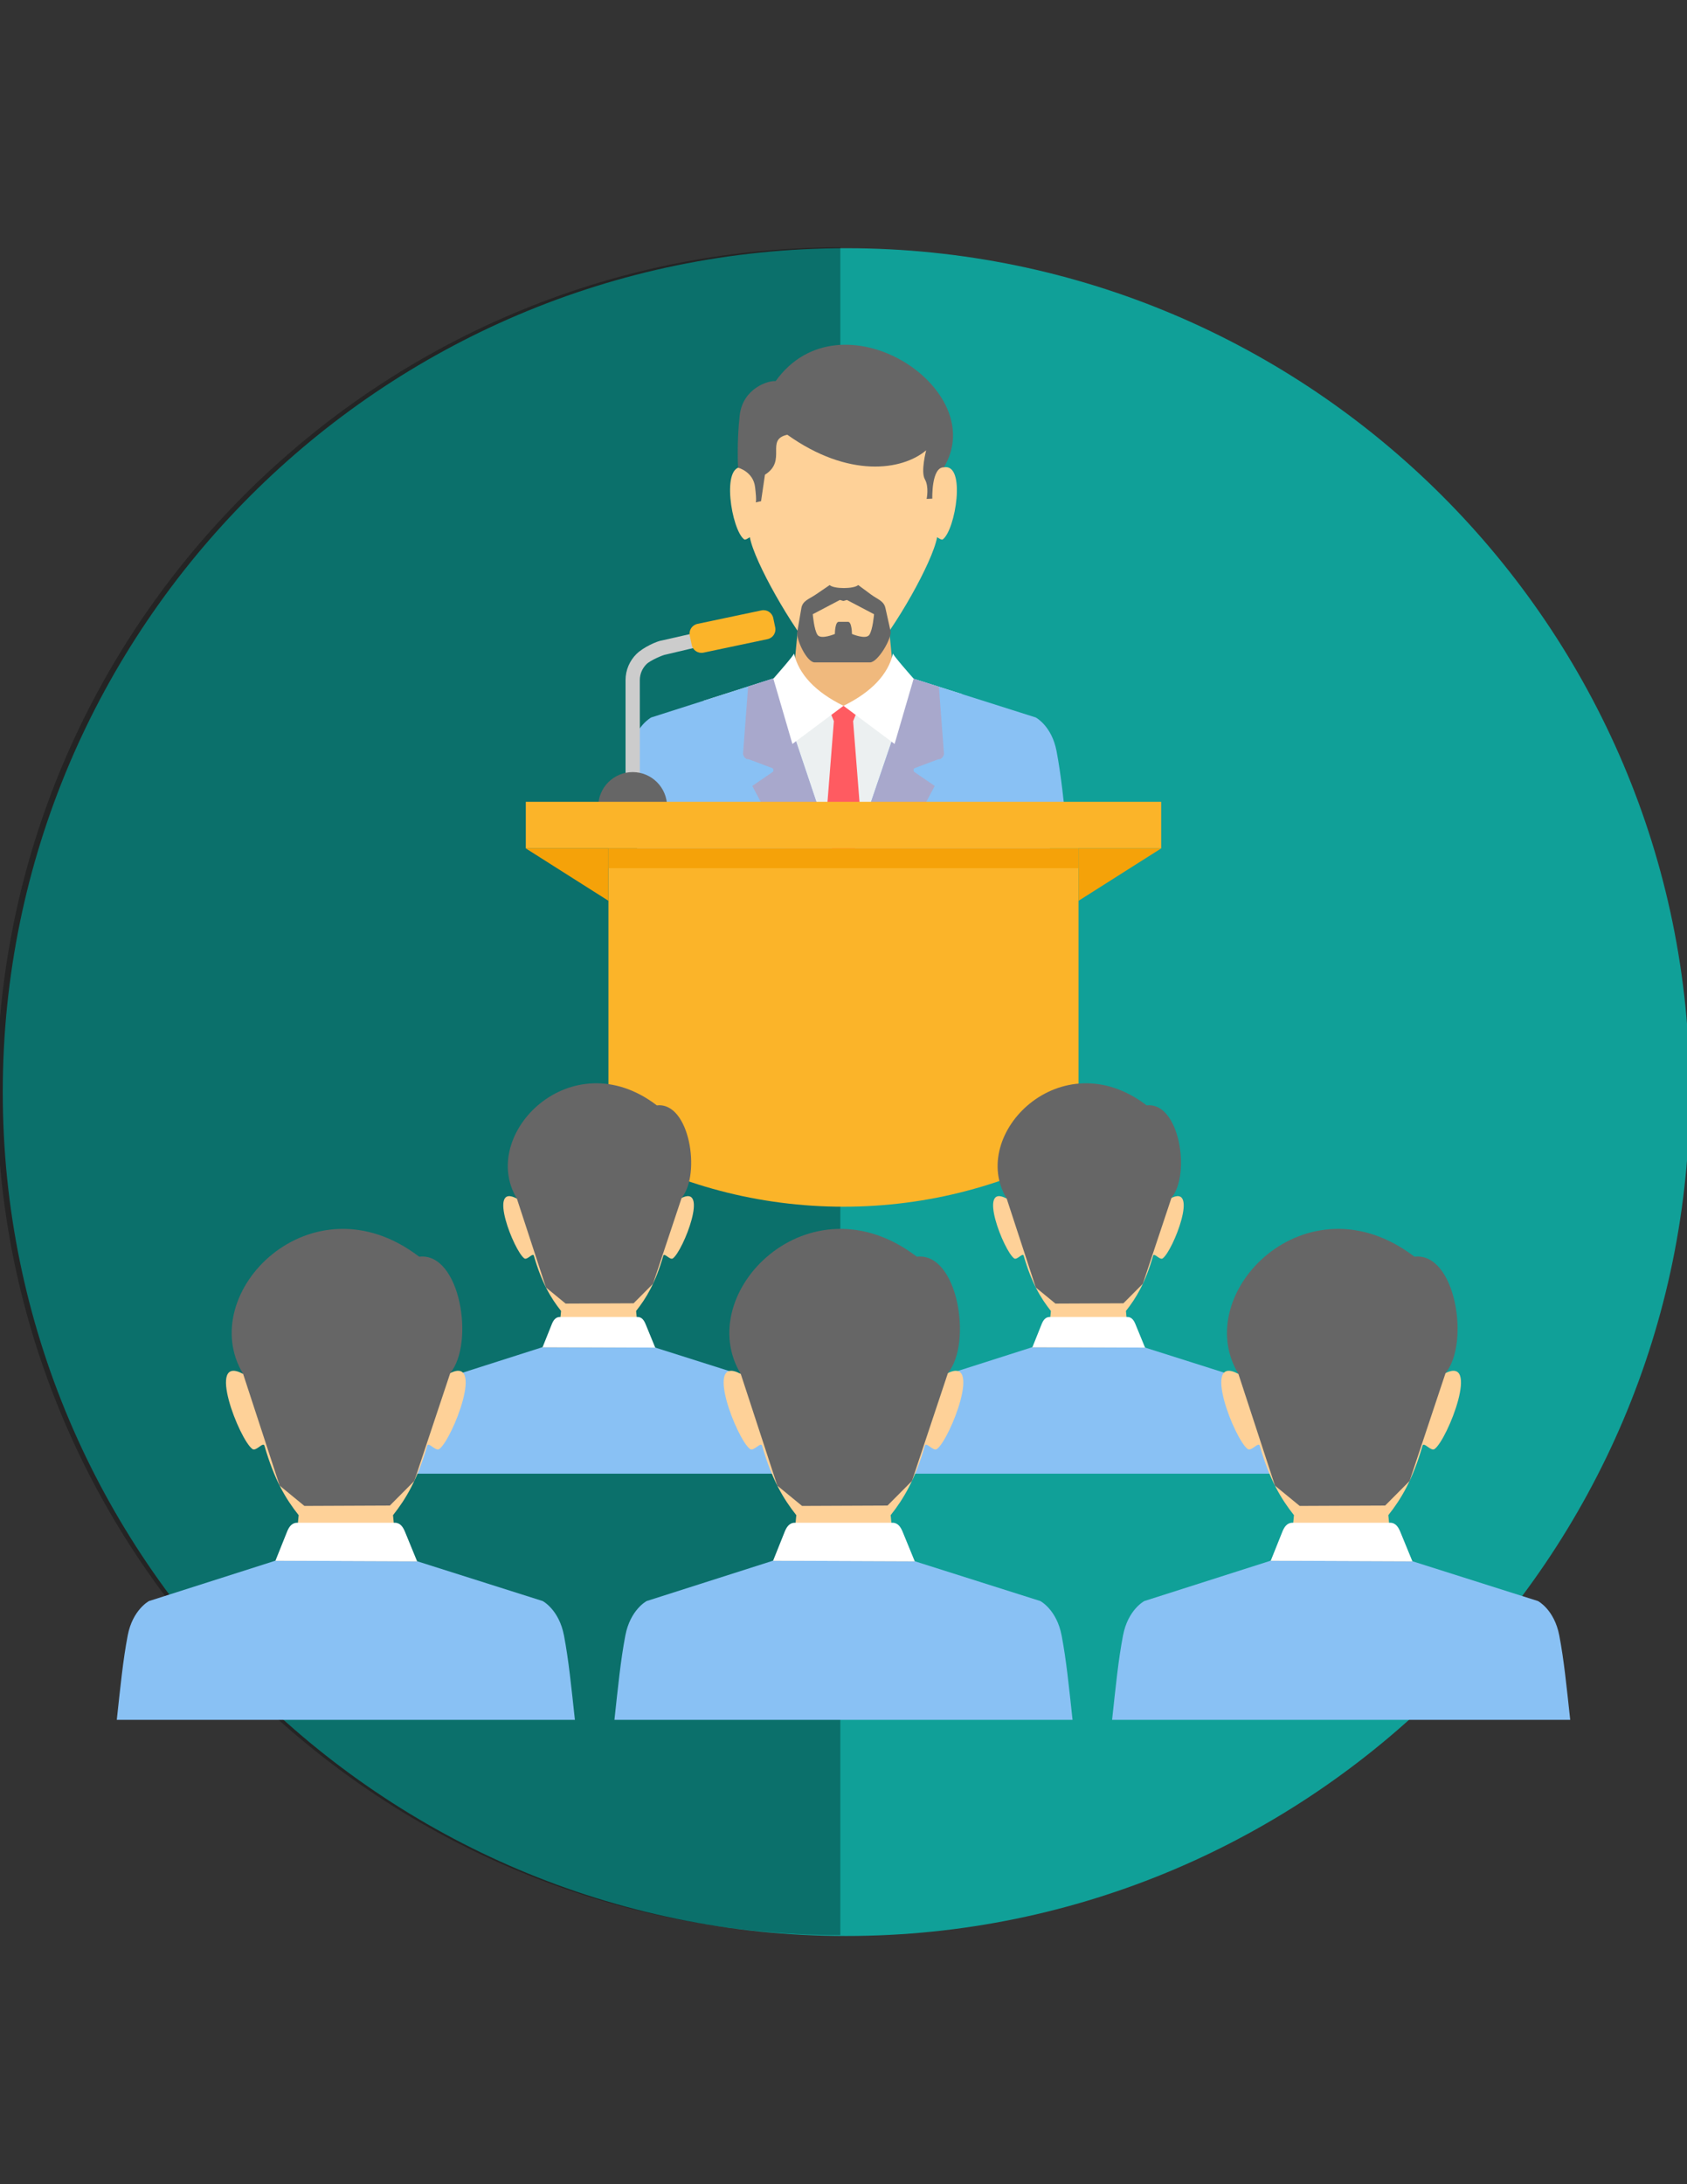<?xml version="1.0" encoding="utf-8"?>
<!-- Generator: Adobe Illustrator 16.0.0, SVG Export Plug-In . SVG Version: 6.00 Build 0)  -->
<!DOCTYPE svg PUBLIC "-//W3C//DTD SVG 1.1//EN" "http://www.w3.org/Graphics/SVG/1.1/DTD/svg11.dtd">
<svg version="1.1" id="Layer_1" xmlns="http://www.w3.org/2000/svg" xmlns:xlink="http://www.w3.org/1999/xlink" x="0px" y="0px"
	 width="612px" height="792px" viewBox="0 0 612 792" enable-background="new 0 0 612 792" xml:space="preserve">
<rect x="0" y="0" width="612" height="792" fill="#333333" stroke="none"/>
<path fill="#10A098" d="M307.001,702C475.539,702,613,564.539,613,395.999C613,227.461,475.537,90,307.001,90
	C138.461,90,1,227.461,1,395.999C1,564.539,138.461,702,307.001,702z"/>
<path opacity="0.3" d="M304.849,89.683c-168.54,0-306.001,137.461-306.001,305.999c0,168.541,137.461,306.001,306.001,306.001"/>
<path fill="#F0B97D" d="M290.715,214.8h6.072h18.422h6.069l2.479,25.759l4.398,3.529l9.273,5.906L306,324.234l-31.428-74.241
	l9.274-5.906l4.398-3.526l2.475-25.759L290.715,214.8z"/>
<path fill="#ECF0F1" d="M280.629,245.993l-25.332,8.085l50.698,70.153l43.136-72.51l-17.896-5.672l-15.764,11.125h-18.894
	L280.629,245.993z"/>
<path fill="#FF5B61" d="M300.34,256.153l2.166,5.342l-4.813,60.879l8.305,6.357l8.304-6.357l-4.813-60.879l2.166-5.342l-5.659-0.224
	L300.34,256.153z"/>
<path fill="#89C1F4" d="M281.064,245.853l-44.809,14.3c0,0-5.801,3.015-7.553,12.186c-1.676,8.784-2.546,17.76-3.869,29.873
	c21.374,19.613,49.866,31.586,81.16,31.586c31.293,0,59.79-11.974,81.161-31.586c-1.325-12.112-2.192-21.089-3.869-29.873
	c-1.752-9.171-7.553-12.186-7.553-12.186l-44.503-14.105l-25.236,74.009l-24.932-74.204H281.064L281.064,245.853z"/>
<path fill="#A8A8CC" d="M281.064,245.853l-9.664,3.086l-1.857,24.523c0,0,0.512,2.013,2.045,1.835l8.724,3.279
	c0,0,0.571,0.571,0.061,1.294l-7.463,5.116l25.791,48.611c2.415,0.137,4.85,0.208,7.298,0.208c2.45,0,4.88-0.068,7.297-0.208
	l25.794-48.611l-7.464-5.116c-0.512-0.722,0.063-1.294,0.063-1.294l8.721-3.279c1.534,0.179,2.048-1.835,2.048-1.835l-1.851-24.444
	l-9.366-2.968l-25.236,74.009l-24.932-74.204L281.064,245.853z"/>
<path fill="#FED198" d="M270.401,162.412c0,2.393-0.875,4.736-0.81,7.037c-8.191-1.521-4.235,22.804,0.398,26.152
	c0.369,0.267,1.273-0.324,2.037-0.814c1.605,8.947,15.325,32.859,24.046,42.921c2.424,2.793,17.239,2.749,19.634,0.107
	c8.938-9.835,22.636-34.027,24.252-43.026c0.764,0.49,1.671,1.081,2.037,0.814c4.635-3.345,8.592-27.673,0.399-26.152
	c0.065-2.301-0.81-4.644-0.81-7.037c-0.453-18.891-17.571-28.321-35.594-28.402c-18.024,0.079-35.141,9.511-35.596,28.402
	L270.401,162.412z"/>
<path fill="#666666" d="M281.378,138.197c-2.581-0.3-11.913,2.557-13.033,12.429c-1.118,9.873-0.582,18.967-0.582,18.967
	s5.464,1.381,6.153,6.984c0.688,5.603,0.197,5.603,0.197,5.603l1.979-0.442l1.411-9.609c8.178-5.123-0.061-12.713,8.117-14.49
	c22.088,15.741,41.58,13.048,50.369,5.643c0,0-2.055,7.746-0.47,10.508c1.579,2.763,0.64,7.116,0.64,7.116l2.056-0.098
	c0,0-0.374-11.409,4.188-11.356c17.331-28.613-37.531-64.155-61.022-31.251L281.378,138.197z"/>
<g>
	<path fill="#FFFFFF" d="M288.027,236.88c0.643,0.048-7.479,9.209-7.479,9.209l6.915,23.674l18.532-13.831
		C295.802,250.93,289.714,244.446,288.027,236.88z"/>
	<path fill="#FFFFFF" d="M323.967,236.88c-0.641,0.048,7.479,9.209,7.479,9.209l-6.912,23.674l-18.538-13.831
		C316.195,250.93,322.28,244.446,323.967,236.88z"/>
</g>
<path fill="#666666" d="M295.913,215.601l5.068-3.45c1.558,1.455,8.809,1.431,10.359-0.013l4.675,3.463
	c2.268,1.678,4.606,2.255,5.188,4.865l1.856,8.328c0.583,2.611-4.585,11.39-7.432,11.39h-20.101c-2.846,0-6.755-8.375-6.302-11.018
	l1.494-8.7C291.177,217.826,293.575,217.196,295.913,215.601z M304.688,217.552L304.688,217.552l-9.834,5.165
	c0,0,0.459,5.716,1.732,7.505c1.272,1.792,6.286-0.343,6.286-0.343s0-4.478,1.457-4.406c0.011,0.002,3.266,0.002,3.278,0
	c1.454-0.072,1.454,4.406,1.454,4.406s5.011,2.135,6.286,0.343s1.731-7.505,1.731-7.505l-9.835-5.165l-1.275,0.358l-1.271-0.358
	H304.688z"/>
<path fill="#CCCCCC" d="M240.289,232.197l30.118-6.849v5.176l-28.977,6.849c-0.709,0.059-5.434,1.982-6.915,3.465
	c-1.481,1.481-2.404,3.526-2.404,5.774c0,14.748,0.024,29.486,0.024,44.21h-2.614h-2.59v-2.59v-41.62
	c0-3.677,1.505-7.018,3.922-9.435S238.325,232.434,240.289,232.197z"/>
<path fill="#FBB429" d="M253.005,226.225l23.248-4.9c1.94-0.409,3.856,0.844,4.264,2.778l0.711,3.384
	c0.409,1.94-0.84,3.858-2.778,4.264l-23.248,4.902c-1.938,0.409-3.853-0.844-4.261-2.778l-0.715-3.384
	c-0.409-1.938,0.844-3.856,2.778-4.264L253.005,226.225L253.005,226.225z"/>
<path fill="#666666" d="M229.512,279.967c6.893,0,12.481,5.587,12.481,12.481l-0.002,0.082h-24.956l-0.002-0.082
	C217.033,285.557,222.617,279.967,229.512,279.967z"/>
<g>
	<path fill="#FBB429" d="M190.747,290.746H421.25v16.891H190.747V290.746z"/>
	<path fill="#FBB429" d="M220.72,307.634h170.554v107.833c-25.247,14.067-54.321,22.088-85.275,22.088
		c-30.952,0-60.029-8.021-85.276-22.088V307.634H220.72L220.72,307.634z"/>
</g>
<g>
	<path fill="#F5A209" d="M190.747,307.634l29.974,18.996v-18.996H190.747z M421.25,307.634L421.25,307.634l-29.977,18.996v-18.996
		H421.25z"/>
	<path fill="#F5A209" d="M220.72,307.634h170.554v7.174H220.72V307.634z"/>
</g>
<path fill="#FED198" d="M188.17,428.897c0,1.95-0.709,3.857-0.659,5.727c-10.8-5.906-1.072,18.957,2.696,21.675
	c1.042,0.746,3.104-2.214,3.474-0.949c2.841,9.822,6.13,15.302,9.861,20.012l-0.846,8.805l-3.584,2.872l-7.551,4.811h51.178
	l-7.551-4.811l-3.579-2.872l-0.846-8.805c3.727-4.71,7.015-10.188,9.859-20.012c0.366-1.265,2.43,1.697,3.471,0.949
	c3.769-2.717,13.496-27.581,2.693-21.675c0.055-1.868-0.656-3.777-0.656-5.727c-0.369-15.38-0.844-31.411-28.979-31.479
	c-28.137,0.064-28.613,16.098-28.979,31.479H188.17z"/>
<path fill="#666666" d="M238.305,400.826c11.844-1.381,16.09,24.908,8.968,33.54l-10.379,31.135l-7.045,7.081l-24.657,0.108
	l-7.139-5.856l-10.542-32.207c-14.111-23.296,19.734-57.536,50.791-33.798L238.305,400.826z"/>
<path fill="#89C1F4" d="M196.851,488.475l-36.477,11.646c0,0-4.725,2.454-6.151,9.922c-1.365,7.15-2.071,14.461-3.149,24.326
	h132.155l0.002-0.005c-1.081-9.858-1.787-17.171-3.152-24.319c-1.426-7.466-6.143-9.923-6.143-9.923l-36.234-11.485l-40.845-0.157
	L196.851,488.475z"/>
<path fill="#FFFFFF" d="M203.139,477.534h28.117c1.625,0,2.406,1.289,2.959,2.625l3.479,8.477l-40.847-0.158l3.329-8.313
	c0.541-1.353,1.334-2.625,2.959-2.625L203.139,477.534z"/>
<path fill="#FED198" d="M365.866,428.897c0,1.95-0.711,3.857-0.659,5.727c-10.799-5.906-1.072,18.957,2.697,21.675
	c1.041,0.746,3.102-2.214,3.471-0.949c2.844,9.822,6.13,15.302,9.861,20.012l-0.845,8.805l-3.587,2.872l-7.551,4.811h51.179
	l-7.549-4.811l-3.578-2.872l-0.847-8.805c3.727-4.71,7.016-10.188,9.858-20.012c0.365-1.265,2.433,1.697,3.472,0.949
	c3.769-2.717,13.496-27.581,2.693-21.675c0.052-1.868-0.656-3.777-0.656-5.727c-0.37-15.38-0.846-31.411-28.983-31.479
	C366.709,397.484,366.235,413.516,365.866,428.897z"/>
<path fill="#666666" d="M416,400.826c11.844-1.381,16.09,24.908,8.969,33.54l-10.382,31.135l-7.048,7.081l-24.654,0.108l-7.14-5.856
	l-10.541-32.207c-14.111-23.296,19.733-57.536,50.791-33.798L416,400.826z"/>
<path fill="#89C1F4" d="M374.548,488.475l-36.479,11.646c0,0-4.724,2.454-6.148,9.922c-1.365,7.15-2.071,14.461-3.151,24.326
	h132.154l0.003-0.005c-1.081-9.858-1.787-17.171-3.151-24.319c-1.425-7.466-6.144-9.923-6.144-9.923l-36.235-11.485l-40.845-0.157
	L374.548,488.475z"/>
<path fill="#FFFFFF" d="M380.835,477.534h28.117c1.629,0,2.406,1.289,2.96,2.625l3.476,8.477l-40.845-0.158l3.326-8.313
	c0.543-1.353,1.334-2.625,2.962-2.625L380.835,477.534z"/>
<path fill="#FED198" d="M89.019,490.986c0,2.45-0.896,4.853-0.831,7.203c-13.582-7.43-1.35,23.836,3.392,27.253
	c1.31,0.942,3.903-2.782,4.364-1.191c3.571,12.35,7.706,19.238,12.4,25.161l-1.063,11.077l-4.506,3.613l-9.498,6.046h64.358
	l-9.493-6.046l-4.501-3.613l-1.065-11.077c4.688-5.919,8.824-12.813,12.4-25.161c0.461-1.592,3.06,2.135,4.364,1.191
	c4.738-3.418,16.972-34.681,3.389-27.253c0.068-2.352-0.825-4.751-0.825-7.203c-0.466-19.348-1.065-39.502-36.446-39.585
	c-35.386,0.085-35.982,20.237-36.442,39.585H89.019L89.019,490.986z"/>
<path fill="#666666" d="M152.064,455.687c14.894-1.738,20.233,31.322,11.28,42.179l-13.05,39.149l-8.863,8.907l-31.004,0.134
	l-8.977-7.362l-13.256-40.507C70.452,468.893,113.011,425.837,152.064,455.687z"/>
<path fill="#89C1F4" d="M99.934,565.904l-45.87,14.643c0,0-5.937,3.089-7.735,12.479c-1.715,8.992-2.607,18.185-3.961,30.587h166.19
	l0.002-0.002c-1.357-12.4-2.249-21.593-3.966-30.585c-1.792-9.391-7.724-12.479-7.724-12.479l-45.567-14.438l-51.365-0.201
	L99.934,565.904z"/>
<path fill="#FFFFFF" d="M107.843,552.146h35.36c2.05,0,3.028,1.623,3.724,3.306l4.372,10.657l-51.367-0.201l4.185-10.455
	c0.68-1.7,1.676-3.305,3.723-3.305L107.843,552.146z"/>
<path fill="#FED198" d="M269.555,490.986c0,2.45-0.896,4.853-0.831,7.203c-13.581-7.43-1.352,23.836,3.392,27.253
	c1.308,0.942,3.903-2.782,4.364-1.191c3.574,12.35,7.708,19.238,12.4,25.161l-1.063,11.077l-4.506,3.613l-9.498,6.046h64.358
	l-9.493-6.046l-4.502-3.613l-1.063-11.077c4.688-5.919,8.825-12.813,12.396-25.161c0.462-1.592,3.062,2.135,4.364,1.191
	c4.738-3.418,16.973-34.681,3.389-27.253c0.065-2.352-0.827-4.751-0.827-7.203c-0.464-19.348-1.063-39.502-36.441-39.585
	c-35.381,0.085-35.979,20.237-36.44,39.585H269.555L269.555,490.986z"/>
<path fill="#666666" d="M332.598,455.687c14.896-1.738,20.233,31.322,11.283,42.179l-13.055,39.149l-8.86,8.907l-31.004,0.134
	l-8.979-7.362l-13.256-40.507C250.986,468.893,293.546,425.837,332.598,455.687z"/>
<path fill="#89C1F4" d="M280.469,565.904l-45.873,14.643c0,0-5.937,3.089-7.735,12.479c-1.713,8.992-2.607,18.185-3.961,30.587
	h166.19l0.003-0.002c-1.354-12.4-2.249-21.593-3.967-30.585c-1.789-9.391-7.724-12.479-7.724-12.479l-45.567-14.438l-51.365-0.201
	L280.469,565.904L280.469,565.904L280.469,565.904z"/>
<path fill="#FFFFFF" d="M288.377,552.146h35.36c2.05,0,3.03,1.623,3.724,3.306l4.372,10.657l-51.365-0.201l4.185-10.455
	c0.68-1.7,1.676-3.305,3.721-3.305L288.377,552.146z"/>
<path fill="#FED198" d="M450.088,490.986c0,2.45-0.893,4.853-0.831,7.203c-13.581-7.43-1.35,23.836,3.394,27.253
	c1.31,0.942,3.901-2.782,4.363-1.191c3.571,12.35,7.708,19.238,12.402,25.161l-1.063,11.077l-4.508,3.613l-9.498,6.046h64.358
	l-9.49-6.046l-4.505-3.613l-1.063-11.077c4.688-5.919,8.825-12.813,12.399-25.161c0.459-1.592,3.061,2.135,4.363,1.191
	c4.745-3.418,16.973-34.681,3.39-27.253c0.067-2.352-0.825-4.751-0.825-7.203c-0.464-19.348-1.063-39.502-36.441-39.585
	c-35.382,0.085-35.979,20.237-36.443,39.585H450.088L450.088,490.986z"/>
<path fill="#666666" d="M513.131,455.687c14.896-1.738,20.235,31.322,11.282,42.179l-13.054,39.149l-8.86,8.907l-31.005,0.134
	l-8.979-7.362l-13.254-40.507C431.515,468.893,474.078,425.837,513.131,455.687z"/>
<path fill="#89C1F4" d="M461.003,565.904l-45.872,14.643c0,0-5.938,3.089-7.729,12.479c-1.72,8.992-2.609,18.185-3.964,30.587
	h166.189l0.003-0.002c-1.354-12.4-2.246-21.593-3.964-30.585c-1.792-9.391-7.729-12.479-7.729-12.479l-45.566-14.438l-51.363-0.201
	L461.003,565.904z"/>
<path fill="#FFFFFF" d="M468.913,552.146h35.355c2.052,0,3.028,1.623,3.725,3.306l4.375,10.657l-51.367-0.201l4.185-10.455
	c0.682-1.7,1.677-3.305,3.725-3.305L468.913,552.146z"/>
</svg>
